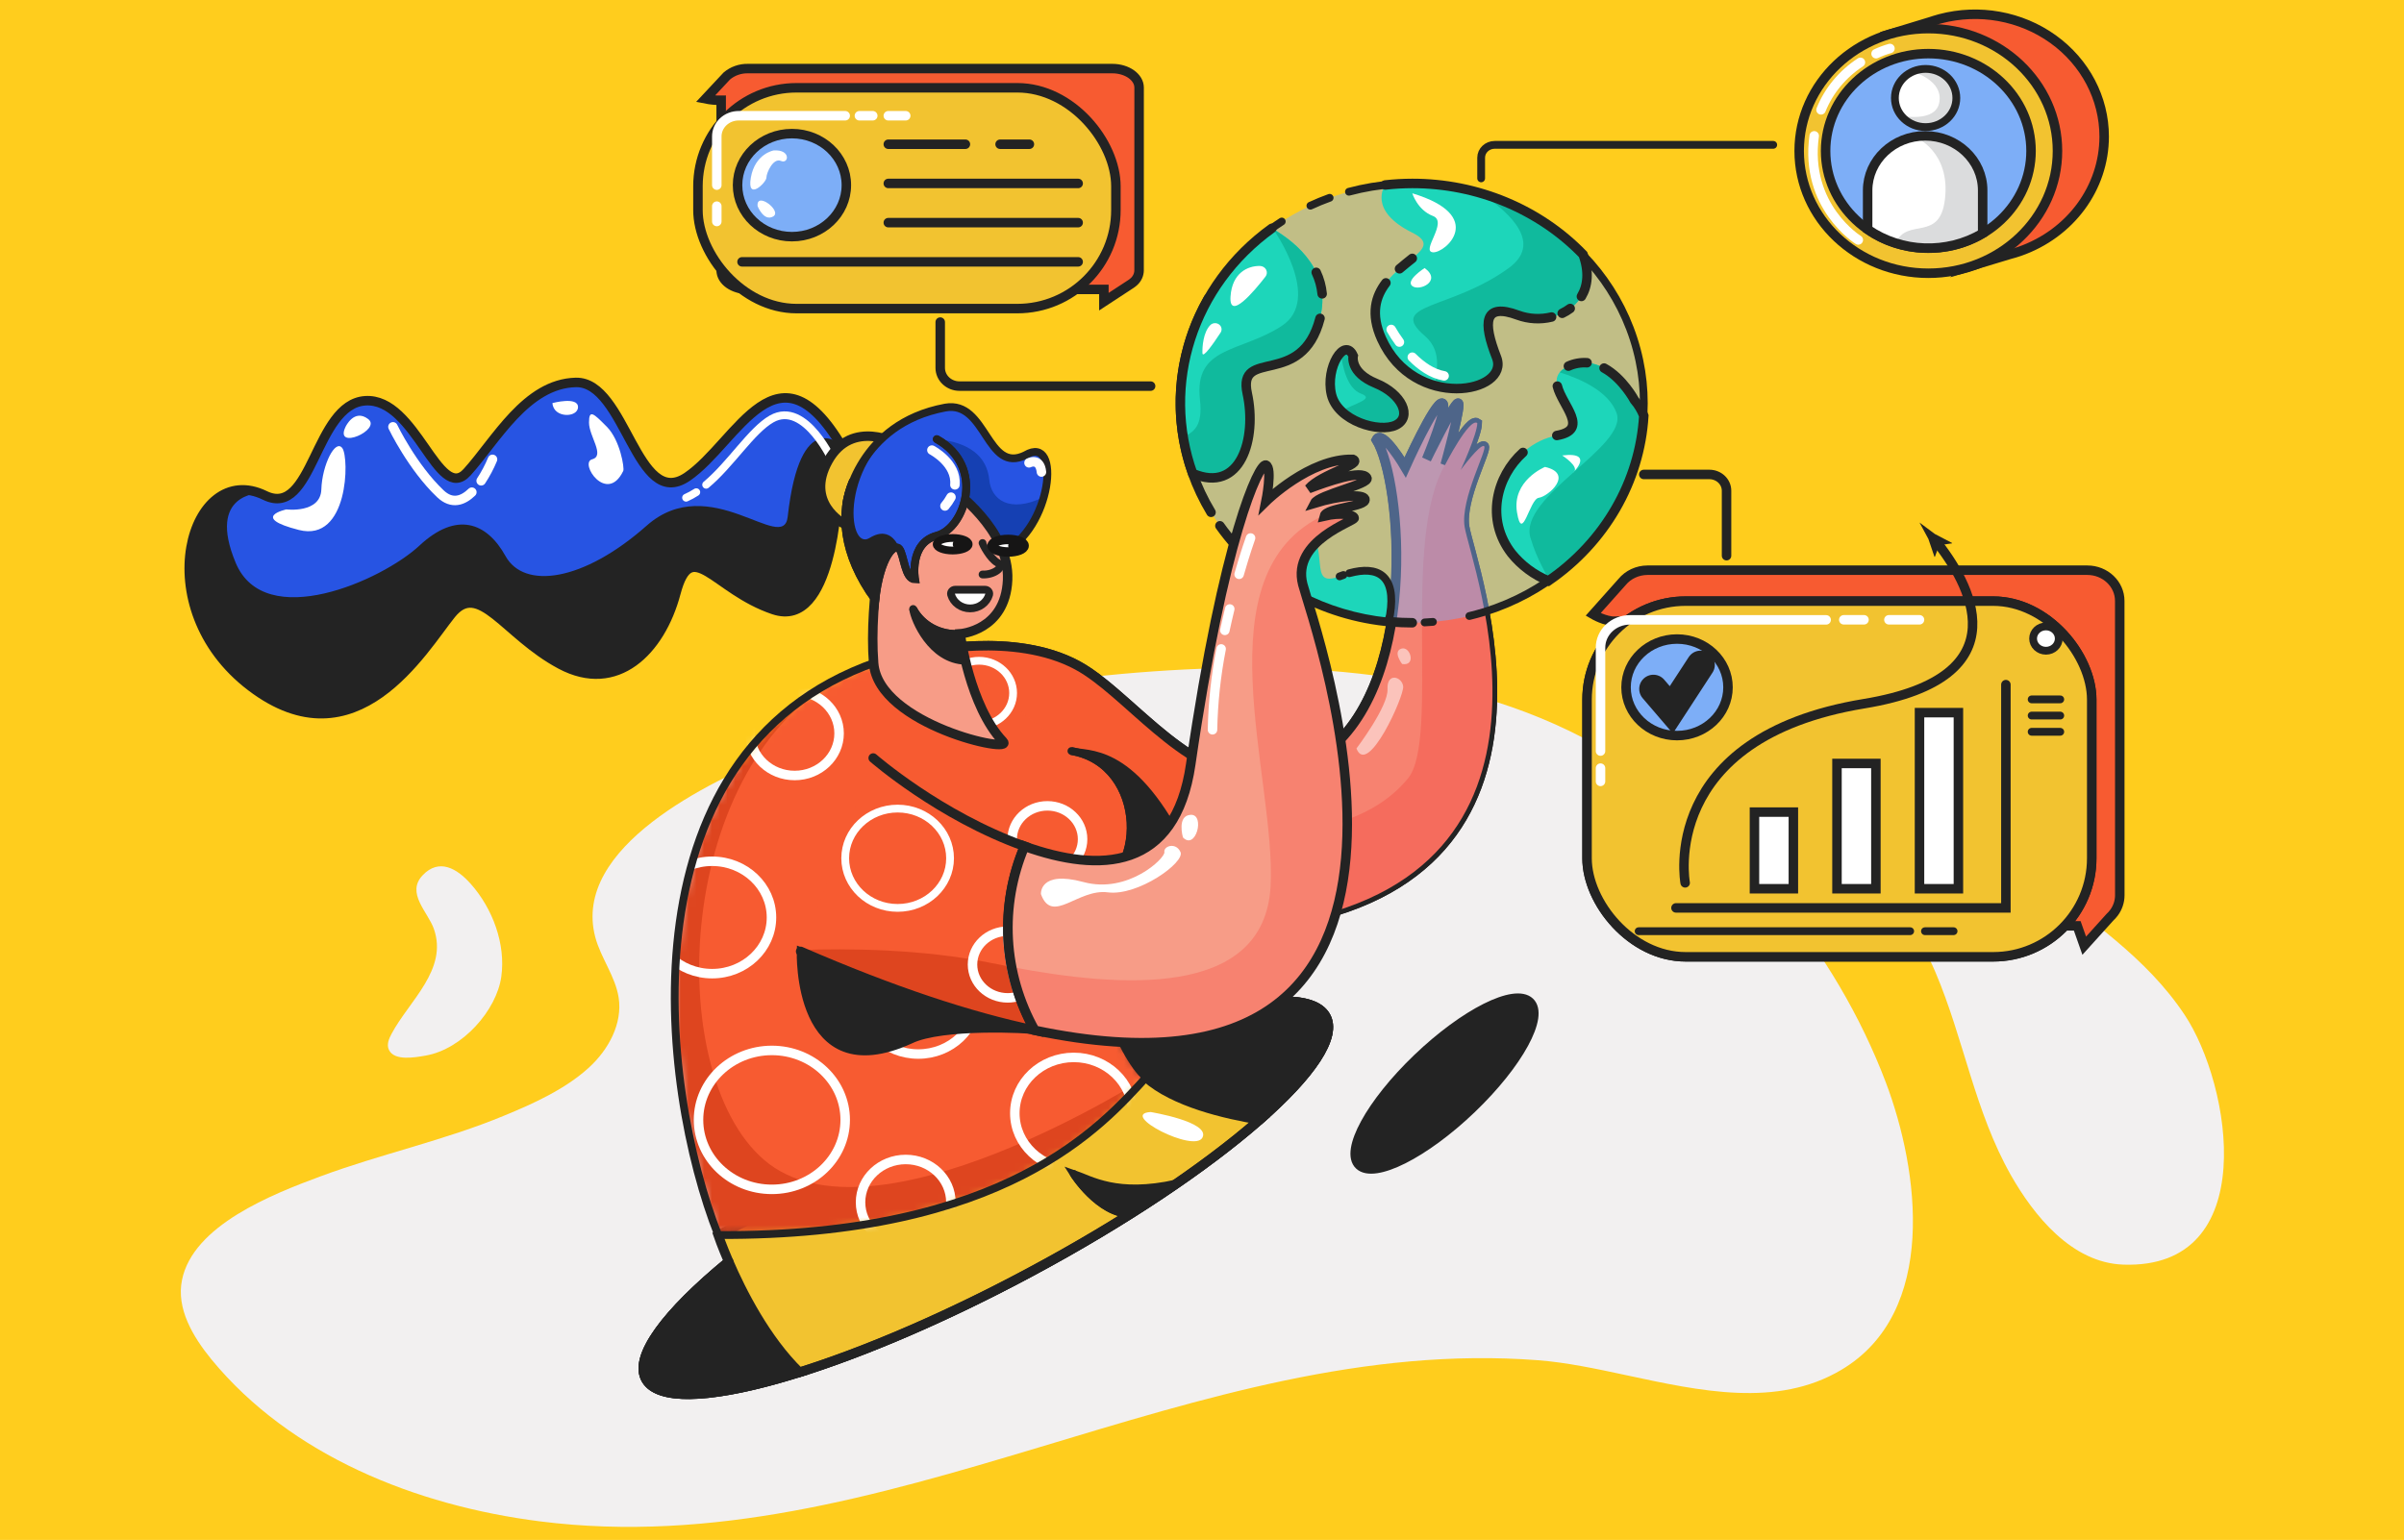 <svg width="309" height="198" viewBox="0 0 309 198" fill="none" xmlns="http://www.w3.org/2000/svg">
<path d="M309 0H0V198H309V0Z" fill="#FFCD1D"/>
<g filter="url(#filter0_d_1_825)">
<path d="M138.228 47.5C138.228 44.631 140.554 42.305 143.423 42.305H148.805C151.674 42.305 154 44.631 154 47.5V52.882C154 55.751 151.674 58.077 148.805 58.077H143.423C140.554 58.077 138.228 55.751 138.228 52.882V47.5Z" fill="#FFCD1D"/>
</g>
<g filter="url(#filter1_d_1_825)">
<path d="M138.228 72.602C138.228 69.733 140.554 67.407 143.423 67.407H148.805C151.674 67.407 154 69.733 154 72.602V77.984C154 80.853 151.674 83.179 148.805 83.179H143.423C140.554 83.179 138.228 80.853 138.228 77.984V72.602Z" fill="#FFCD1D"/>
</g>
<path d="M137.047 72.199C137.047 68.9 139.721 66.226 143.02 66.226H149.208C152.507 66.226 155.181 68.9 155.181 72.199V78.387C155.181 81.686 152.507 84.36 149.208 84.36H143.02C139.721 84.36 137.047 81.686 137.047 78.387V72.199Z" fill="#FFCD1D"/>
<g filter="url(#filter2_d_1_825)">
<path d="M138.228 96.709C138.228 93.84 140.554 91.514 143.423 91.514H148.805C151.674 91.514 154 93.84 154 96.709V102.091C154 104.96 151.674 107.286 148.805 107.286H143.423C140.554 107.286 138.228 104.96 138.228 102.091V96.709Z" fill="#FFCD1D"/>
</g>
<path d="M137.047 96.306C137.047 93.008 139.721 90.333 143.02 90.333H149.208C152.507 90.333 155.181 93.008 155.181 96.306V102.494C155.181 105.793 152.507 108.467 149.208 108.467H143.02C139.721 108.467 137.047 105.793 137.047 102.494V96.306Z" fill="#FFCD1D"/>
<g filter="url(#filter3_d_1_825)">
<path d="M105.127 117.177H98.588C98.439 117.177 98.293 117.215 98.163 117.288C98.033 117.36 97.924 117.464 97.846 117.591C97.767 117.717 97.723 117.862 97.716 118.01C97.71 118.159 97.741 118.307 97.808 118.44L98.394 119.61C98.682 120.189 99.126 120.677 99.676 121.018C100.226 121.358 100.861 121.538 101.508 121.536H102.206C102.852 121.539 103.487 121.361 104.037 121.022C104.588 120.683 105.033 120.196 105.322 119.618L105.908 118.448C105.975 118.315 106.006 118.167 105.999 118.019C105.993 117.87 105.948 117.726 105.87 117.599C105.792 117.472 105.682 117.368 105.552 117.296C105.422 117.224 105.275 117.185 105.127 117.186V117.177Z" fill="#FFCD1D"/>
</g>
<path d="M105.842 116.7H97.872C97.691 116.7 97.513 116.747 97.355 116.835C97.196 116.923 97.063 117.05 96.968 117.205C96.873 117.359 96.819 117.535 96.811 117.716C96.803 117.897 96.841 118.077 96.922 118.239L97.636 119.665C97.987 120.371 98.528 120.966 99.199 121.381C99.87 121.796 100.643 122.015 101.432 122.013H102.282C103.07 122.016 103.843 121.799 104.514 121.386C105.185 120.973 105.727 120.38 106.08 119.675L106.794 118.249C106.875 118.087 106.913 117.907 106.905 117.726C106.897 117.545 106.843 117.369 106.747 117.214C106.652 117.06 106.518 116.933 106.36 116.845C106.201 116.757 106.023 116.71 105.842 116.711V116.7Z" fill="#FFCD1D"/>
<g filter="url(#filter4_d_1_825)">
<path d="M101.857 80C102.353 80 102.829 79.803 103.179 79.452C103.531 79.101 103.728 78.625 103.728 78.129V73.452C103.728 72.956 103.531 72.48 103.179 72.129C102.829 71.778 102.353 71.581 101.857 71.581C101.36 71.581 100.884 71.778 100.534 72.129C100.183 72.48 99.986 72.956 99.986 73.452V78.129C99.986 78.625 100.183 79.101 100.534 79.452C100.884 79.803 101.36 80 101.857 80Z" fill="#FFCD1D"/>
</g>
<path d="M101.857 80.572C102.42 80.572 102.961 80.348 103.359 79.95C103.758 79.551 103.982 79.011 103.982 78.447V73.134C103.982 72.57 103.758 72.03 103.359 71.631C102.961 71.233 102.42 71.009 101.857 71.009C101.293 71.009 100.752 71.233 100.354 71.631C99.955 72.03 99.731 72.57 99.731 73.134V78.447C99.731 79.011 99.955 79.551 100.354 79.95C100.752 80.348 101.293 80.572 101.857 80.572Z" fill="#FFCD1D"/>
<g filter="url(#filter5_d_1_825)">
<path d="M120.958 79.534C120.611 79.187 120.139 78.991 119.648 78.991C119.156 78.991 118.685 79.187 118.337 79.534L115.061 82.812C114.883 82.983 114.742 83.188 114.645 83.414C114.548 83.64 114.497 83.883 114.495 84.13C114.493 84.376 114.54 84.62 114.633 84.848C114.726 85.076 114.863 85.283 115.038 85.457C115.211 85.631 115.419 85.769 115.647 85.862C115.875 85.955 116.119 86.002 116.365 86C116.611 85.998 116.854 85.947 117.08 85.849C117.307 85.752 117.511 85.611 117.682 85.434L120.958 82.156C121.306 81.808 121.502 81.337 121.502 80.845C121.502 80.353 121.306 79.882 120.958 79.534Z" fill="#FFCD1D"/>
</g>
<path d="M121.391 79.101C120.993 78.703 120.452 78.479 119.889 78.479C119.325 78.479 118.785 78.703 118.386 79.101L114.631 82.859C114.428 83.055 114.266 83.289 114.155 83.548C114.044 83.808 113.985 84.087 113.983 84.369C113.98 84.651 114.034 84.931 114.141 85.192C114.248 85.453 114.405 85.69 114.605 85.89C114.804 86.089 115.042 86.247 115.303 86.354C115.564 86.461 115.844 86.515 116.126 86.512C116.408 86.51 116.687 86.451 116.946 86.34C117.206 86.228 117.44 86.067 117.636 85.864L121.391 82.106C121.79 81.708 122.014 81.167 122.014 80.604C122.014 80.04 121.79 79.5 121.391 79.101Z" fill="#FFCD1D"/>
<g filter="url(#filter6_d_1_825)">
<path d="M125.054 96.69H121.163C120.647 96.69 120.152 96.895 119.787 97.26C119.422 97.625 119.217 98.12 119.217 98.636C119.217 99.152 119.422 99.647 119.787 100.012C120.152 100.376 120.647 100.581 121.163 100.581H125.054C125.571 100.581 126.065 100.376 126.431 100.012C126.795 99.647 127 99.152 127 98.636C127 98.12 126.795 97.625 126.431 97.26C126.065 96.895 125.571 96.69 125.054 96.69Z" fill="#FFCD1D"/>
</g>
<path d="M125.234 96.511H120.984C120.42 96.511 119.879 96.735 119.481 97.133C119.082 97.532 118.858 98.073 118.858 98.636C118.858 99.2 119.082 99.74 119.481 100.139C119.879 100.537 120.42 100.761 120.984 100.761H125.234C125.798 100.761 126.338 100.537 126.737 100.139C127.135 99.74 127.359 99.2 127.359 98.636C127.359 98.073 127.135 97.532 126.737 97.133C126.338 96.735 125.798 96.511 125.234 96.511Z" fill="#FFCD1D"/>
<g filter="url(#filter7_d_1_825)">
<path d="M88.693 82.815L85.371 79.493C85.016 79.151 84.541 78.961 84.049 78.966C83.556 78.97 83.085 79.167 82.736 79.516C82.388 79.864 82.19 80.336 82.186 80.828C82.182 81.321 82.371 81.796 82.714 82.15L86.036 85.472C86.39 85.815 86.865 86.004 87.358 86C87.85 85.996 88.322 85.798 88.67 85.45C89.019 85.101 89.216 84.63 89.221 84.137C89.225 83.644 89.035 83.17 88.693 82.815Z" fill="#FFCD1D"/>
</g>
<path d="M89.085 82.859L85.327 79.102C84.926 78.715 84.389 78.5 83.832 78.505C83.275 78.51 82.742 78.733 82.348 79.127C81.954 79.522 81.731 80.055 81.726 80.612C81.721 81.169 81.935 81.706 82.322 82.107L86.079 85.864C86.48 86.251 87.017 86.465 87.574 86.46C88.132 86.456 88.665 86.232 89.059 85.838C89.453 85.444 89.676 84.911 89.681 84.354C89.686 83.796 89.472 83.26 89.085 82.859Z" fill="#FFCD1D"/>
<g filter="url(#filter8_d_1_825)">
<path d="M82.302 96.939H78.907C78.457 96.939 78.025 97.117 77.707 97.436C77.389 97.754 77.21 98.186 77.21 98.636C77.21 99.086 77.389 99.518 77.707 99.837C78.025 100.155 78.457 100.333 78.907 100.333H82.302C82.753 100.333 83.184 100.155 83.503 99.837C83.821 99.518 84 99.086 84 98.636C84 98.186 83.821 97.754 83.503 97.436C83.184 97.117 82.753 96.939 82.302 96.939Z" fill="#FFCD1D"/>
</g>
<path d="M82.73 96.511H78.48C77.916 96.511 77.376 96.735 76.977 97.133C76.578 97.532 76.355 98.073 76.355 98.636C76.355 99.2 76.578 99.74 76.977 100.139C77.376 100.537 77.916 100.761 78.48 100.761H82.73C83.294 100.761 83.834 100.537 84.233 100.139C84.631 99.74 84.855 99.2 84.855 98.636C84.855 98.073 84.631 97.532 84.233 97.133C83.834 96.735 83.294 96.511 82.73 96.511Z" fill="#FFCD1D"/>
<path d="M261.728 112.8C268.543 118.403 275.785 122.957 280.786 130.459C286.839 139.521 290.716 163.195 272.933 162.601C266.246 162.376 261.38 156.2 258.501 151.151C253.836 142.958 252.423 133.585 248.772 125.002C244.559 115.113 237.623 109.69 227.916 104.768C218.535 100.002 231.163 97.086 235.924 97.773C245.371 99.14 252.85 105.104 259.563 110.979C260.277 111.599 260.999 112.206 261.728 112.8Z" fill="#F2F0F0"/>
<path d="M209.062 176.824C205.155 175.983 201.317 175.171 197.693 174.894C153.376 171.5 113.794 201.232 69.419 195.613C53.413 193.587 37.319 187.121 27.185 174.797C24.77 171.843 22.644 168.238 23.393 164.577C24.813 157.545 34.999 153.548 41.176 151.257C48.941 148.377 57.139 146.628 64.795 143.447C68.594 141.89 72.681 140.022 75.681 137.28C78.235 134.951 80.022 131.614 79.523 128.293C79.105 125.538 77.223 123.178 76.51 120.479C73.464 108.88 91.257 100.5 99.977 96.889C113.896 91.13 129.12 87.99 144.202 86.648C165.508 84.749 188.561 85.677 207.035 96.865C223.136 106.617 235.95 122.154 242.407 139.201C246.679 150.507 249.147 168.755 236.647 176.148C228.396 181.042 218.522 178.853 209.062 176.824V176.824Z" fill="#F2F0F0"/>
<path d="M132.42 163.562C156.529 150.644 173.52 135.894 170.369 130.615C167.218 125.337 145.119 131.53 121.009 144.448C96.9 157.365 79.909 172.116 83.06 177.394C86.21 182.672 108.31 176.479 132.42 163.562Z" fill="#232323" stroke="#232323" stroke-width="1.22" stroke-linecap="round"/>
<path d="M118.713 83.859C118.713 83.859 130.316 81.11 138.514 85.565C146.712 90.019 156.219 106.041 169.401 97.462C182.584 88.883 180.169 61.813 176.903 56.539C177.636 55.055 180.603 60.107 180.603 60.107C180.603 60.107 184.402 51.683 185.354 51.833C186.307 51.982 183.353 59.055 183.353 59.055C183.353 59.055 186.754 52.051 187.388 51.833C188.023 51.615 185.745 59.761 185.745 59.761C185.745 59.761 188.847 53.666 189.879 54.392C189.879 55.814 187.747 60.424 187.747 60.424C187.747 60.424 190.214 57.075 190.747 57.361C191.279 57.648 187.687 64.135 188.253 67.718C189.021 72.584 204.455 112.544 164.719 118.724C124.983 124.903 112.73 101.195 118.713 83.859V83.859Z" fill="#F75B31" stroke="#232323" stroke-width="1.22" stroke-linecap="round"/>
<path d="M147.317 138.534C150.912 141.734 157.503 143.269 161.91 143.97C168.58 138.12 171.922 133.217 170.371 130.618C167.22 125.326 145.119 131.533 121.01 144.452C118.601 145.737 116.273 147.039 114.028 148.359C128.016 142.04 144.159 135.733 147.317 138.534V138.534Z" fill="#232323" stroke="#232323" stroke-width="1.22" stroke-linecap="round"/>
<path d="M83.062 177.387C84.803 180.301 92.321 179.719 102.777 176.434C98.456 172.229 95.334 166.037 93.678 162.218C85.582 168.861 81.353 174.52 83.062 177.387V177.387Z" fill="#232323" stroke="#232323" stroke-width="1.22" stroke-linecap="round"/>
<path d="M147.317 138.534C144.159 135.733 128.016 142.049 114.028 148.359C102.429 153.589 92.311 158.812 92.311 158.812C92.311 158.812 92.778 160.176 93.665 162.236C95.308 166.056 98.443 172.248 102.764 176.453C111.232 173.792 121.625 169.359 132.422 163.572C144.649 157.035 155.045 149.996 161.91 143.979C157.503 143.26 150.912 141.725 147.317 138.534V138.534Z" fill="#F2C330" stroke="#232323" stroke-width="1.22" stroke-linecap="round"/>
<path d="M138.514 85.565C130.299 81.11 118.713 83.859 118.713 83.859C112.73 101.195 124.98 124.915 164.716 118.724C163.707 114.182 161.663 104.46 160.71 99.909C151.842 99.177 144.797 88.973 138.514 85.565Z" fill="#F75B31" stroke="#232323" stroke-width="1.22" stroke-linecap="round"/>
<path d="M188.253 67.718C187.687 64.135 191.302 57.645 190.753 57.361C190.204 57.078 187.753 60.424 187.753 60.424C187.753 60.424 189.886 55.814 189.886 54.392C188.854 53.666 185.752 59.761 185.752 59.761C185.752 59.761 188.019 51.612 187.395 51.833C186.771 52.054 183.36 59.055 183.36 59.055C183.36 59.055 186.317 51.992 185.361 51.833C184.405 51.674 180.626 60.107 180.626 60.107C180.626 60.107 177.669 55.055 176.926 56.539C180.192 61.813 182.627 88.88 169.424 97.462C166.336 99.47 163.451 100.13 160.737 99.906C161.689 104.457 163.733 114.179 164.742 118.72C204.445 112.523 189.021 72.584 188.253 67.718Z" fill="#F78270"/>
<path fill-rule="evenodd" clip-rule="evenodd" d="M188.253 67.718C187.687 64.135 191.302 57.645 190.753 57.361C190.204 57.078 187.753 60.424 187.753 60.424C187.753 60.424 189.886 55.814 189.886 54.392C188.854 53.666 185.752 59.761 185.752 59.761C185.752 59.761 188.019 51.612 187.395 51.833C186.771 52.054 183.36 59.055 183.36 59.055C183.36 59.055 186.317 51.992 185.361 51.833C184.405 51.674 180.626 60.107 180.626 60.107C180.626 60.107 177.669 55.055 176.926 56.539C180.192 61.813 182.627 88.88 169.424 97.462C166.336 99.47 163.451 100.13 160.737 99.906C161.689 104.457 163.733 114.179 164.742 118.72C204.445 112.523 189.021 72.584 188.253 67.718Z" stroke="#232323" stroke-width="1.22" stroke-linecap="round"/>
<path d="M107.614 63.646C107.614 63.646 107.068 80.973 99.425 78.389C91.782 75.805 88.851 68.82 86.873 76.266C84.895 83.712 79.253 89.275 72.047 85.424C64.841 81.574 61.605 74.492 57.997 78.965C54.389 83.438 45.737 98.508 32.265 88.27C18.793 78.031 24.56 59.061 34.053 63.702C40.214 66.716 40.437 51.957 46.95 51.528C53.462 51.098 56.334 64.808 60.034 60.717C63.734 56.627 67.608 49.318 74.016 49.171C80.423 49.025 81.823 65.732 88.329 61.312C94.835 56.891 100.03 42.796 108.639 58.146C108.665 60.054 107.614 63.646 107.614 63.646Z" fill="#2754E3"/>
<path d="M107.614 63.646C107.614 63.646 108.665 60.054 108.639 58.158C108.458 57.847 108.281 57.536 108.103 57.224C108.08 57.224 102.846 52.11 101.246 66.451C100.697 71.354 91.243 60.393 83.111 67.594C74.978 74.794 67.375 75.821 64.976 71.497C62.577 67.173 58.707 65.682 53.906 70.156C49.105 74.629 34.04 81.331 30.294 72.363C26.548 63.394 33.379 63.419 33.379 63.419C24.3 59.954 19.122 78.271 32.265 88.27C45.737 98.508 54.389 83.435 57.997 78.965C61.605 74.495 64.838 81.574 72.047 85.424C79.257 89.275 84.895 83.709 86.873 76.266C88.851 68.823 91.786 75.802 99.425 78.389C107.065 80.976 107.614 63.646 107.614 63.646V63.646Z" fill="#232323"/>
<path fill-rule="evenodd" clip-rule="evenodd" d="M107.614 63.646C107.614 63.646 107.068 80.973 99.425 78.389C91.782 75.805 88.851 68.82 86.873 76.266C84.895 83.712 79.253 89.275 72.047 85.424C64.841 81.574 61.605 74.492 57.997 78.965C54.389 83.438 45.737 98.508 32.265 88.27C18.793 78.031 24.56 59.061 34.053 63.702C40.214 66.716 40.437 51.957 46.95 51.528C53.462 51.098 56.334 64.808 60.034 60.717C63.734 56.627 67.608 49.318 74.016 49.171C80.423 49.025 81.823 65.732 88.329 61.312C94.835 56.891 100.03 42.796 108.639 58.146C108.665 60.054 107.614 63.646 107.614 63.646Z" stroke="#232323" stroke-width="1.22" stroke-linecap="round"/>
<mask id="mask0_1_825" style="mask-type:alpha" maskUnits="userSpaceOnUse" x="86" y="83" width="62" height="76">
<path fill-rule="evenodd" clip-rule="evenodd" d="M137.716 96.563C147.518 98.259 147.616 113.229 139.415 114.929C139.516 124.025 144.015 135.677 147.317 138.519C141.616 144.773 129.215 158.986 92.311 158.797C84.81 139.848 79.309 95.324 114.212 84.609C116.417 83.6 118.901 83.273 121.313 83.675" fill="white"/>
</mask>
<g mask="url(#mask0_1_825)">
<path d="M137.716 96.563C147.518 98.259 147.616 113.229 139.415 114.929C139.516 124.025 144.015 135.677 147.317 138.519C141.616 144.773 129.215 158.986 92.311 158.797C84.81 139.848 79.309 95.324 114.212 84.609C116.417 83.6 118.901 83.273 121.313 83.675" fill="#F75B31"/>
<path d="M112.293 85.275H112.253L111.652 85.499C111.866 85.421 112.076 85.344 112.293 85.275Z" fill="#DE451F"/>
<path d="M98.213 149.137C85.007 137.8 86.745 97.733 108.655 86.763C79.947 100.314 85.237 140.928 92.311 158.803C129.215 158.993 141.616 144.779 147.317 138.525C147.317 138.534 112.112 161.075 98.213 149.137V149.137Z" fill="#DE451F"/>
<path fill-rule="evenodd" clip-rule="evenodd" d="M118.033 135.524C122.216 135.524 125.607 132.312 125.607 128.349C125.607 124.386 122.216 121.173 118.033 121.173C113.85 121.173 110.459 124.386 110.459 128.349C110.459 132.312 113.85 135.524 118.033 135.524Z" stroke="white" stroke-width="1.22"/>
<path fill-rule="evenodd" clip-rule="evenodd" d="M134.627 112.186C137.126 112.186 139.152 110.267 139.152 107.9C139.152 105.533 137.126 103.613 134.627 103.613C132.128 103.613 130.102 105.533 130.102 107.9C130.102 110.267 132.128 112.186 134.627 112.186Z" stroke="white" stroke-width="1.22"/>
<path fill-rule="evenodd" clip-rule="evenodd" d="M99.212 152.922C104.418 152.922 108.639 148.924 108.639 143.991C108.639 139.059 104.418 135.06 99.212 135.06C94.005 135.06 89.784 139.059 89.784 143.991C89.784 148.924 94.005 152.922 99.212 152.922Z" stroke="white" stroke-width="1.22"/>
<path fill-rule="evenodd" clip-rule="evenodd" d="M116.417 160.082C119.623 160.082 122.223 157.619 122.223 154.582C122.223 151.544 119.623 149.081 116.417 149.081C113.21 149.081 110.61 151.544 110.61 154.582C110.61 157.619 113.21 160.082 116.417 160.082Z" stroke="white" stroke-width="1.22"/>
<path fill-rule="evenodd" clip-rule="evenodd" d="M102.14 99.71C105.295 99.71 107.854 97.286 107.854 94.296C107.854 91.307 105.295 88.883 102.14 88.883C98.984 88.883 96.425 91.307 96.425 94.296C96.425 97.286 98.984 99.71 102.14 99.71Z" stroke="white" stroke-width="1.22"/>
<path fill-rule="evenodd" clip-rule="evenodd" d="M138.015 150.307C142.198 150.307 145.589 147.095 145.589 143.132C145.589 139.169 142.198 135.957 138.015 135.957C133.832 135.957 130.441 139.169 130.441 143.132C130.441 147.095 133.832 150.307 138.015 150.307Z" stroke="white" stroke-width="1.22"/>
<path fill-rule="evenodd" clip-rule="evenodd" d="M91.536 125.189C95.748 125.189 99.162 121.954 99.162 117.964C99.162 113.974 95.748 110.739 91.536 110.739C87.324 110.739 83.909 113.974 83.909 117.964C83.909 121.954 87.324 125.189 91.536 125.189Z" stroke="white" stroke-width="1.22"/>
</g>
<path d="M89.499 63.282C89.083 63.554 88.643 63.793 88.184 63.995" stroke="white" stroke-linecap="round"/>
<path d="M107.183 59.612C107.183 59.612 103.569 51.372 99.179 53.862C96.57 55.347 93.945 59.674 90.764 62.33" stroke="white" stroke-linecap="round"/>
<path fill-rule="evenodd" clip-rule="evenodd" d="M125.841 93.257C128.26 93.257 130.221 91.399 130.221 89.107C130.221 86.815 128.26 84.957 125.841 84.957C123.421 84.957 121.46 86.815 121.46 89.107C121.46 91.399 123.421 93.257 125.841 93.257Z" stroke="white"/>
<path d="M137.716 96.563C147.518 98.259 147.616 113.229 139.415 114.929C139.516 124.025 144.015 135.677 147.317 138.519C141.616 144.773 129.215 158.986 92.311 158.797C84.81 139.848 79.309 95.324 114.212 84.609C116.417 83.6 118.901 83.273 121.313 83.675" stroke="#232323" stroke-linecap="round"/>
<path d="M139.415 114.935C147.629 113.229 147.518 98.259 137.716 96.569C139.779 97.173 145.254 95.865 151.72 108.373C158.187 120.881 139.415 114.935 139.415 114.935Z" fill="#232323" stroke="#232323" stroke-linecap="round"/>
<path d="M164.736 118.72C204.445 112.523 189.021 72.584 188.253 67.718C187.687 64.135 191.302 57.645 190.753 57.361C190.204 57.078 187.753 60.424 187.753 60.424C187.753 60.424 189.886 55.814 189.886 54.392C188.854 53.666 185.752 59.761 185.752 59.761V59.743C180.048 69.415 185.124 95.009 180.981 100.08C176.276 105.839 168.297 106.991 162.251 107.212C163.158 111.424 164.131 116 164.736 118.72V118.72Z" fill="#F56C5D"/>
<path d="M108.461 67.338C108.461 67.338 103.391 64.677 106.457 59.22C109.523 53.763 115.451 57.081 115.451 57.081L108.461 67.338Z" fill="#F2C330" stroke="#232323" stroke-width="1.22"/>
<path d="M108.807 64.624C108.807 64.624 110.311 54.488 121.513 52.402C126.813 51.468 126.813 61.022 131.814 58.513C136.717 55.624 135.015 68.982 128.2 71.257C121.385 73.533 119.601 59.509 117.6 60.456L108.807 64.624Z" fill="#2754E3"/>
<path d="M127.158 61.71C126.715 57.203 122.049 56.633 120.412 56.477C124.654 58.837 122.036 62.463 120.646 65.377C122.226 68.801 124.457 72.512 128.203 71.257C131.279 70.23 133.309 66.94 134.16 63.908C129.665 66.096 127.398 64.154 127.158 61.71V61.71Z" fill="#1540B3"/>
<path d="M122.315 62.825C122.315 62.825 129.813 68.036 129.514 74.573C129.215 81.11 123.416 81.49 123.416 81.49C123.416 81.49 124.615 90.791 128.916 95.33C130.615 97.026 112.914 93.222 112.293 85.275C111.636 77.023 114.015 66.33 114.015 66.33C114.015 66.33 117.915 59.792 122.315 62.825V62.825Z" fill="#F79C87" stroke="#232323" stroke-width="1.22"/>
<path d="M117.613 74.479C117.613 74.479 116.814 69.835 120.412 68.876C124.01 67.917 126.715 59.97 120.412 56.465C114.11 52.96 102.603 63.553 112.506 77.11C113.164 71.466 115.014 69.729 115.615 70.573C116.216 71.416 116.315 74.479 117.613 74.479V74.479Z" fill="#2754E3"/>
<path opacity="0.48" d="M181.53 80.067C197.993 80.067 211.339 67.423 211.339 51.827C211.339 36.23 197.993 23.586 181.53 23.586C165.066 23.586 151.72 36.23 151.72 51.827C151.72 67.423 165.066 80.067 181.53 80.067Z" fill="#7DAEF7"/>
<path d="M155.66 65.872C151.734 59.364 150.69 51.647 152.759 44.411C152.929 43.814 153.12 43.228 153.327 42.65C153.564 41.999 153.826 41.358 154.109 40.729C154.475 39.919 154.878 39.132 155.318 38.366" stroke="#232323" stroke-width="1.22" stroke-linecap="round"/>
<path d="M181.53 80.07C180.629 80.07 179.739 80.03 178.858 79.958C169.917 79.197 161.813 74.659 156.8 67.603" stroke="#232323" stroke-width="1.22" stroke-linecap="round"/>
<path d="M172.188 74.097C167.808 75.753 171.37 70.361 167.368 66.691C164.972 64.496 160.983 67.002 158.167 69.346C163.121 75.281 170.385 79.082 178.326 79.893C178.502 79.624 178.62 79.325 178.671 79.012C179.568 73.436 176.568 72.45 172.188 74.097V74.097Z" fill="#1DD6BA"/>
<path d="M172.677 73.931L172.188 74.109" stroke="#232323" stroke-linecap="round"/>
<path d="M167.368 66.703C164.972 64.509 160.983 67.014 158.167 69.359C163.121 75.294 170.385 79.094 178.326 79.905C178.502 79.636 178.62 79.337 178.671 79.024C179.483 73.984 177.117 72.686 173.43 73.701" stroke="#232323" stroke-linecap="round"/>
<path d="M184.185 79.958C183.83 79.989 183.475 80.011 183.117 80.03" stroke="#232323" stroke-linecap="round"/>
<path d="M173.387 24.654C188.987 20.495 205.237 28.9 209.979 43.58C214.721 58.261 206.22 73.842 190.835 78.666C190.178 78.865 189.521 79.046 188.864 79.205" stroke="#232323" stroke-linecap="round"/>
<path d="M168.432 26.45C169.238 26.076 170.063 25.737 170.906 25.432" stroke="#232323" stroke-linecap="round"/>
<path d="M162.074 30.428C162.928 29.732 163.822 29.081 164.752 28.479" stroke="#232323" stroke-linecap="round"/>
<path d="M108.807 64.624C108.807 64.624 110.311 54.488 121.513 52.402C126.813 51.468 126.813 61.022 131.814 58.513C136.539 55.727 135.13 68.042 128.929 70.965" stroke="#232323" stroke-linecap="round"/>
<path d="M120.412 56.477C126.715 59.982 124.027 67.939 120.412 68.888C116.798 69.838 117.613 74.492 117.613 74.492C116.315 74.492 116.213 71.46 115.615 70.607C115.017 69.754 113.157 71.491 112.506 77.144C108.159 71.192 107.939 65.81 109.592 61.944" stroke="#232323" stroke-linecap="round"/>
<path d="M109.592 61.922C107.949 65.788 108.159 71.17 112.506 77.122C113.164 71.478 115.014 69.742 115.615 70.585C116.216 71.429 116.315 74.47 117.613 74.47C117.613 74.47 116.814 69.826 120.412 68.867C124.01 67.908 126.715 59.961 120.412 56.455" stroke="#232323" stroke-linecap="round"/>
<path d="M123.416 81.49C120.901 81.697 118.507 80.433 117.37 78.299Z" fill="#F79C87"/>
<path d="M123.416 81.49C120.901 81.697 118.507 80.433 117.37 78.299" stroke="#232323" stroke-linecap="round"/>
<path d="M123.416 81.49C120.901 81.697 118.507 80.433 117.37 78.299C117.504 79.625 119.719 84.855 124.079 84.957C123.715 83.245 123.416 81.49 123.416 81.49V81.49Z" fill="#232323" stroke="#232323" stroke-linecap="round"/>
<path d="M126.291 69.819C126.291 69.913 127.253 71.837 128.233 72.359C129.212 72.882 127.746 73.944 126.291 73.863" stroke="#232323" stroke-linecap="round"/>
<path d="M122.772 75.824C122.605 75.825 122.449 75.898 122.347 76.023C122.246 76.148 122.211 76.31 122.252 76.462C122.554 77.505 123.554 78.227 124.695 78.227C125.836 78.227 126.836 77.505 127.138 76.462C127.18 76.31 127.145 76.148 127.044 76.023C126.942 75.898 126.785 75.825 126.619 75.824C125.624 75.815 123.741 75.821 122.772 75.824V75.824Z" fill="white" stroke="#232323" stroke-linecap="round"/>
<path d="M122.453 70.784C123.589 70.784 124.51 70.423 124.51 69.978C124.51 69.533 123.589 69.172 122.453 69.172C121.317 69.172 120.396 69.533 120.396 69.978C120.396 70.423 121.317 70.784 122.453 70.784Z" fill="white" stroke="#161515"/>
<path d="M123.189 69.228C123.961 69.343 124.503 69.636 124.503 69.978C124.503 70.32 123.954 70.601 123.189 70.728C122.779 70.693 122.466 70.368 122.466 69.978C122.466 69.588 122.779 69.263 123.189 69.228Z" fill="#161515"/>
<path d="M144.136 133.821C157.904 128.648 168.284 127.116 170.371 130.609C173.519 135.885 156.531 150.637 132.422 163.553C108.314 176.469 86.213 182.667 83.062 177.387C81.353 174.52 85.582 168.861 93.665 162.218" stroke="#232323" stroke-width="1.22" stroke-linecap="round"/>
<path d="M129.577 70.971C130.713 70.971 131.634 70.61 131.634 70.165C131.634 69.72 130.713 69.359 129.577 69.359C128.441 69.359 127.52 69.72 127.52 70.165C127.52 70.61 128.441 70.971 129.577 70.971Z" fill="white" stroke="#161515" stroke-width="1.22"/>
<path d="M130.313 69.427C131.085 69.542 131.627 69.835 131.627 70.177C131.627 70.52 131.078 70.8 130.313 70.927C129.903 70.892 129.59 70.567 129.59 70.177C129.59 69.788 129.903 69.462 130.313 69.427V69.427Z" fill="#161515"/>
<path d="M102.912 122.325C114.757 127.471 124.687 130.73 132.994 132.47C128.902 125.152 128.421 116.497 131.68 108.812C120.744 104.911 112.237 97.462 112.237 97.462" fill="#F75B31"/>
<path d="M102.912 122.325C114.757 127.471 124.687 130.73 132.994 132.47C128.902 125.152 128.421 116.497 131.68 108.812C120.744 104.911 112.237 97.462 112.237 97.462" fill="#F75B31"/>
<path d="M102.912 122.325C114.757 127.471 124.687 130.73 132.994 132.47C128.902 125.152 128.421 116.497 131.68 108.812C120.744 104.911 112.237 97.462 112.237 97.462" fill="#F75B31"/>
<path d="M130.027 124.333C129.169 124.171 128.331 124.006 127.52 123.841C118.434 121.974 108.659 121.946 102.981 122.145L102.912 122.325C114.757 127.471 124.687 130.73 132.994 132.47C131.585 129.912 130.585 127.17 130.027 124.333V124.333Z" fill="#DE451F"/>
<path fill-rule="evenodd" clip-rule="evenodd" d="M129.527 119.729C127.028 119.729 125.003 121.648 125.003 124.016C125.003 126.383 127.028 128.302 129.527 128.302C130.04 128.301 130.549 128.217 131.032 128.053C130.094 125.365 129.587 122.559 129.527 119.729Z" stroke="white" stroke-width="1.22"/>
<path d="M102.912 122.325C114.757 127.471 124.687 130.73 132.994 132.47C128.902 125.152 128.421 116.497 131.68 108.812C120.744 104.911 112.237 97.462 112.237 97.462" stroke="#232323" stroke-width="1.22" stroke-linecap="round"/>
<path d="M167.453 75.142C165.984 69.455 174.219 67.018 174.067 66.591C173.916 66.165 172.369 65.856 170.22 66.355C170.492 65.265 175.72 65.169 175.444 64.175C175.254 63.488 172.217 63.699 168.968 64.695C169.52 63.606 176.131 62.242 175.694 61.452C175.07 60.312 170.492 61.972 168.219 62.825C169.861 60.929 175.293 59.649 173.893 59.058C168.343 58.915 162.721 64.465 162.721 64.465C162.721 64.465 163.589 60.172 162.721 59.796C161.854 59.419 157.254 69.206 153.054 98.262C151.083 111.928 141.389 112.27 131.696 108.815C128.438 116.5 128.918 125.155 133.01 132.473C192.396 144.956 168.738 80.129 167.453 75.142V75.142Z" fill="#F79C87"/>
<path d="M170.22 66.355C170.237 66.288 170.271 66.226 170.318 66.174C154.083 73.592 164.039 99.912 163.319 113.892C162.564 128.523 143.814 126.942 130.027 124.333C130.582 127.169 131.579 129.912 132.984 132.47C192.386 144.956 168.728 80.129 167.443 75.142C165.974 69.455 174.209 67.018 174.058 66.591C173.906 66.165 172.369 65.856 170.22 66.355V66.355Z" fill="#F78270"/>
<path d="M172.398 65.38C173.241 65.225 174.072 65.017 174.886 64.758C174.044 64.917 173.213 65.125 172.398 65.38V65.38Z" fill="#F78270"/>
<path fill-rule="evenodd" clip-rule="evenodd" d="M167.453 75.142C165.984 69.455 174.219 67.018 174.067 66.591C173.916 66.165 172.369 65.856 170.22 66.355C170.492 65.265 175.72 65.169 175.444 64.175C175.254 63.488 172.217 63.699 168.968 64.695C169.52 63.606 176.131 62.242 175.694 61.452C175.07 60.312 170.492 61.972 168.219 62.825C169.861 60.929 175.293 59.649 173.893 59.058C168.343 58.915 162.721 64.465 162.721 64.465C162.721 64.465 163.589 60.172 162.721 59.796C161.854 59.419 157.254 69.206 153.054 98.262C151.083 111.928 141.389 112.27 131.696 108.815C128.438 116.5 128.918 125.155 133.01 132.473C192.396 144.956 168.738 80.129 167.453 75.142V75.142Z" stroke="#232323" stroke-width="1.22" stroke-linecap="round"/>
<path d="M189.131 142.561C195.176 136.77 198.527 130.625 196.616 128.835C194.705 127.045 188.256 130.288 182.212 136.078C176.167 141.869 172.816 148.014 174.727 149.805C176.638 151.595 183.087 148.352 189.131 142.561Z" fill="#232323" stroke="#232323" stroke-width="1.22" stroke-linecap="round"/>
<path d="M203.483 32.725C197.844 26.894 189.877 23.578 181.53 23.586C180.367 23.588 179.205 23.654 178.05 23.782C177.965 23.903 175.783 27.066 181.53 29.915C183.83 31.06 183.061 31.969 181.53 33.22C179.174 35.147 175.02 37.89 177.587 43.559C181.799 52.897 194.151 50.507 192.373 45.959C190.595 41.411 190.73 38.886 195.13 40.526C199.53 42.167 205.839 39.191 203.483 32.725V32.725Z" fill="#1DD6BA"/>
<path d="M195.12 40.526C199.52 42.17 205.839 39.191 203.483 32.725C199.913 29.047 195.378 26.33 190.339 24.853C194.391 27.546 198.202 31.356 193.931 34.462C186.462 39.895 178.25 38.989 183.127 43.179C185.729 45.411 184.267 48.331 184.612 49.641C189.094 50.805 193.484 48.804 192.373 45.968C190.589 41.411 190.72 38.886 195.12 40.526Z" fill="#10BA9D"/>
<path d="M203.266 38.117C204.077 36.763 204.294 34.951 203.483 32.725C197.844 26.894 189.877 23.578 181.53 23.586C180.367 23.588 179.205 23.654 178.05 23.782" stroke="#232323" stroke-width="1.22" stroke-linecap="round"/>
<path d="M200.798 40.284C201.161 40.108 201.505 39.899 201.827 39.661" stroke="#232323" stroke-width="1.22" stroke-linecap="round"/>
<path d="M178.139 36.368C176.824 38.083 176.131 40.355 177.573 43.559C181.786 52.897 194.138 50.507 192.36 45.959C190.582 41.411 190.717 38.886 195.117 40.526C196.495 41.027 198.005 41.109 199.434 40.76" stroke="#232323" stroke-width="1.22" stroke-linecap="round"/>
<path d="M181.53 33.22C181.037 33.625 180.462 34.064 179.887 34.562" stroke="#232323" stroke-width="1.22" stroke-linecap="round"/>
<path d="M173.936 45.744C173.936 45.744 173.433 47.889 176.834 49.28C180.235 50.672 181.536 53.607 179.437 54.65C177.337 55.693 171.935 54.152 171.133 50.706C170.331 47.26 172.829 43.278 173.936 45.744Z" fill="#1DD6BA"/>
<path d="M176.844 49.28C173.443 47.889 173.946 45.744 173.946 45.744C173.525 44.81 172.904 44.81 172.339 45.336C172.549 47.173 173.164 49.968 174.968 50.628C176.772 51.288 174.051 51.889 172.415 52.841C174.353 54.734 177.853 55.434 179.45 54.644C181.536 53.607 180.235 50.669 176.844 49.28V49.28Z" fill="#10BA9D"/>
<path fill-rule="evenodd" clip-rule="evenodd" d="M173.936 45.744C173.936 45.744 173.433 47.889 176.834 49.28C180.235 50.672 181.536 53.607 179.437 54.65C177.337 55.693 171.935 54.152 171.133 50.706C170.331 47.26 172.829 43.278 173.936 45.744Z" stroke="#232323" stroke-width="1.22" stroke-linecap="round"/>
<path d="M210.084 51.447C210.084 51.447 206.591 44.882 201.593 47.089C196.595 49.296 206.092 54.964 200.092 56.007C194.092 57.05 189.659 65.162 194.292 71.155C195.529 72.693 197.158 73.909 199.027 74.688C206.273 69.717 210.775 61.922 211.287 53.461C211.009 52.73 210.603 52.049 210.084 51.447V51.447Z" fill="#1DD6BA"/>
<path d="M211.287 53.461C211.009 52.73 210.603 52.049 210.084 51.447C210.084 51.447 206.591 44.882 201.593 47.089C201.16 47.261 200.777 47.531 200.479 47.876C202.921 48.63 206.765 50.242 207.79 53.109C209.322 57.405 195.12 63.849 196.72 69.153C197.65 72.238 198.692 73.43 199.047 74.685C206.284 69.71 210.778 61.918 211.287 53.461V53.461Z" fill="#10BA9D"/>
<path d="M203.995 46.64C203.168 46.583 202.34 46.734 201.593 47.076" stroke="#232323" stroke-width="1.22" stroke-linecap="round"/>
<path d="M195.761 58.171C192.37 61.224 190.891 66.762 194.292 71.155C195.529 72.693 197.158 73.909 199.027 74.688C206.273 69.717 210.775 61.922 211.287 53.461C211.009 52.73 210.603 52.049 210.084 51.447C210.084 51.447 208.599 48.645 206.18 47.322" stroke="#232323" stroke-width="1.22" stroke-linecap="round"/>
<path d="M200.174 49.644C200.788 52.157 204.373 55.248 200.102 55.995" stroke="#232323" stroke-width="1.22" stroke-linecap="round"/>
<path d="M151.72 51.827C151.72 54.897 152.251 57.946 153.291 60.854C159.475 63.528 161.574 56.353 160.316 50.581C159.018 44.611 167.318 50.012 169.668 40.916C171.202 34.982 166.756 31.228 163.48 29.332C156.059 34.672 151.706 42.998 151.72 51.827V51.827Z" fill="#1DD6BA"/>
<path d="M163.648 29.454C163.648 29.454 170.049 38.444 164.752 41.906C159.455 45.367 153.452 44.44 154.237 51.385C154.638 54.849 153.376 55.593 152.068 56.185C152.33 57.771 152.735 59.333 153.278 60.854C159.462 63.528 161.561 56.353 160.303 50.581C159.005 44.611 167.305 50.012 169.655 40.916C171.176 35.104 166.908 31.378 163.648 29.454V29.454Z" fill="#10BA9D"/>
<path d="M169.944 37.784C169.852 36.828 169.594 35.893 169.181 35.017" stroke="#232323" stroke-width="1.22" stroke-linecap="round"/>
<path d="M163.48 29.354C153.292 36.696 149.192 49.382 153.294 60.87C159.478 63.544 161.578 56.368 160.319 50.597C159.021 44.626 167.322 50.027 169.671 40.931" stroke="#232323" stroke-width="1.22" stroke-linecap="round"/>
<path d="M272.463 77.262C272.463 75.084 270.6 73.317 268.3 73.315H211.763C210.476 73.318 209.263 73.884 208.477 74.85L204.774 79.002C204.774 79.002 206.331 79.921 207.603 79.877V115.1C207.603 117.279 209.467 119.046 211.766 119.047H267.002L267.899 121.594L271.211 117.924C271.387 117.763 271.547 117.587 271.688 117.397L271.711 117.373C272.205 116.709 272.471 115.916 272.47 115.103L272.463 77.262Z" fill="#F75B31" stroke="#232323" stroke-width="1.22" stroke-linecap="round"/>
<rect x="203.992" y="77.29" width="64.87" height="45.732" rx="12.67" fill="#F2C330" stroke="#232323" stroke-width="1.22" stroke-linecap="round"/>
<rect x="203.992" y="77.29" width="64.87" height="45.732" rx="12.67" fill="#F2C330"/>
<rect x="203.992" y="77.29" width="64.87" height="45.732" rx="12.67" stroke="#232323" stroke-width="1.22" stroke-linecap="round"/>
<path d="M146.417 11.268C146.417 9.917 144.872 8.818 142.97 8.818H96.146C95.143 8.796 94.169 9.136 93.422 9.771L90.675 12.709C91.339 12.842 92.017 12.904 92.696 12.893V34.758C92.696 36.112 94.24 37.208 96.146 37.208H141.889V38.789L145.369 36.511C145.51 36.419 145.642 36.314 145.763 36.2L145.783 36.184C146.178 35.809 146.404 35.303 146.413 34.774L146.417 11.268Z" fill="#F75B31" stroke="#232323" stroke-width="1.22" stroke-linecap="round"/>
<rect x="89.712" y="11.287" width="53.721" height="28.39" rx="12.67" fill="#F2C330" stroke="#232323" stroke-width="1.22" stroke-linecap="round"/>
<path d="M211.287 61.003H219.712C220.933 61.003 221.923 61.941 221.923 63.098V71.447" stroke="#232323" stroke-width="1.22" stroke-linecap="round"/>
<path d="M257.828 88.027V116.734H215.424" stroke="#232323" stroke-width="1.22" stroke-linecap="round"/>
<path d="M246.725 91.629H251.726V114.272H246.725V91.629Z" fill="white" stroke="#232323" stroke-width="1.22" stroke-linecap="round"/>
<path d="M236.118 98.166H241.119V114.272H236.118V98.166Z" fill="white" stroke="#232323" stroke-width="1.22" stroke-linecap="round"/>
<path d="M225.511 104.417H230.512V114.269H225.511V104.417Z" fill="white" stroke="#232323" stroke-width="1.22" stroke-linecap="round"/>
<path d="M216.603 113.513C216.603 113.513 213.12 94.835 239.604 90.477C260.305 87.071 252.994 74.756 248.805 69.536" stroke="#232323" stroke-width="1.22" stroke-linecap="round"/>
<path d="M249.255 70.093L248.7 71.606L248.644 71.587L247.872 69.309C247.49 68.599 247.106 67.892 246.725 67.186L248.696 68.655L250.911 69.813V69.863L249.255 70.093Z" fill="#232323"/>
<path d="M215.558 94.58C219.177 94.58 222.11 91.801 222.11 88.372C222.11 84.944 219.177 82.165 215.558 82.165C211.94 82.165 209.006 84.944 209.006 88.372C209.006 91.801 211.94 94.58 215.558 94.58Z" fill="#7DAEF7" stroke="#232323" stroke-width="1.22" stroke-linecap="round"/>
<path d="M212.522 88.578L214.822 91.264L218.591 85.481" stroke="#232323" stroke-width="3.65" stroke-linecap="round"/>
<path d="M120.853 41.411V47.3C120.853 48.595 121.96 49.644 123.327 49.644H147.895" stroke="#232323" stroke-width="1.22" stroke-linecap="round"/>
<path d="M101.794 30.428C105.656 30.428 108.787 27.462 108.787 23.804C108.787 20.145 105.656 17.18 101.794 17.18C97.933 17.18 94.802 20.145 94.802 23.804C94.802 27.462 97.933 30.428 101.794 30.428Z" fill="#7DAEF7" stroke="#232323" stroke-width="1.22" stroke-linecap="round"/>
<path d="M114.179 18.546H124.089Z" fill="white"/>
<path d="M114.179 18.546H124.089" stroke="#232323" stroke-width="1.22" stroke-linecap="round"/>
<path d="M128.548 18.546H132.314Z" fill="white"/>
<path d="M128.548 18.546H132.314" stroke="#232323" stroke-width="1.22" stroke-linecap="round"/>
<path d="M114.179 23.586H138.583Z" fill="white"/>
<path d="M114.179 23.586H138.583" stroke="#232323" stroke-width="1.22" stroke-linecap="round"/>
<path d="M114.179 28.626H138.583Z" fill="white"/>
<path d="M114.179 28.626H138.583" stroke="#232323" stroke-width="1.22" stroke-linecap="round"/>
<path d="M95.377 33.666H138.583Z" fill="white"/>
<path d="M95.377 33.666H138.583" stroke="#232323" stroke-width="1.22" stroke-linecap="round"/>
<path d="M270.462 17.559C270.46 12.639 268.028 8.002 263.889 5.029C259.75 2.056 254.382 1.089 249.38 2.415L249.262 2.449C248.88 2.555 248.503 2.667 248.131 2.795L242.972 4.367L243.85 5.011C238.205 9.052 235.885 16.038 238.07 22.413C240.256 28.788 246.466 33.149 253.54 33.276L252.515 34.459L258.314 32.707C258.748 32.592 259.175 32.467 259.592 32.321C266.122 30.043 270.46 24.151 270.462 17.559V17.559Z" fill="#F75B31" stroke="#232323" stroke-width="1.22" stroke-linecap="round"/>
<path d="M247.859 35.132C257.027 35.132 264.459 28.091 264.459 19.405C264.459 10.72 257.027 3.679 247.859 3.679C238.69 3.679 231.258 10.72 231.258 19.405C231.258 28.091 238.69 35.132 247.859 35.132Z" fill="#F2C330" stroke="#232323" stroke-width="1.22" stroke-linecap="round"/>
<path d="M247.858 31.913C255.15 31.913 261.061 26.313 261.061 19.405C261.061 12.497 255.15 6.897 247.858 6.897C240.567 6.897 234.656 12.497 234.656 19.405C234.656 26.313 240.567 31.913 247.858 31.913Z" fill="#7DAEF7"/>
<path fill-rule="evenodd" clip-rule="evenodd" d="M247.858 31.913C255.15 31.913 261.061 26.313 261.061 19.405C261.061 12.497 255.15 6.897 247.858 6.897C240.567 6.897 234.656 12.497 234.656 19.405C234.656 26.313 240.567 31.913 247.858 31.913Z" stroke="#232323" stroke-width="1.22" stroke-linecap="round"/>
<path d="M247.461 17.466C243.374 17.466 240.06 20.604 240.058 24.476V29.494C244.412 32.513 250.268 32.717 254.844 30.008V24.476C254.844 20.611 251.541 17.474 247.461 17.466V17.466Z" fill="white"/>
<path opacity="0.6" d="M247.461 17.466C247.007 17.466 246.553 17.507 246.107 17.587C246.232 17.637 250.727 19.483 249.994 25.622C249.337 31.206 245.131 27.888 243.653 31.262C247.397 32.457 251.509 32 254.861 30.017V24.476C254.861 20.605 251.548 17.466 247.461 17.466V17.466Z" fill="#C3C5C7"/>
<path fill-rule="evenodd" clip-rule="evenodd" d="M247.461 17.466C243.374 17.466 240.06 20.604 240.058 24.476V29.494C244.412 32.513 250.268 32.717 254.844 30.008V24.476C254.844 20.611 251.541 17.474 247.461 17.466V17.466Z" stroke="#232323" stroke-width="1.22" stroke-linecap="round"/>
<path d="M247.51 16.342C249.691 16.342 251.46 14.667 251.46 12.6C251.46 10.534 249.691 8.859 247.51 8.859C245.329 8.859 243.561 10.534 243.561 12.6C243.561 14.667 245.329 16.342 247.51 16.342Z" fill="white"/>
<path opacity="0.6" d="M247.51 8.855C247 8.856 246.494 8.95 246.022 9.133L245.834 9.213C245.834 9.213 249.876 10.297 249.255 13.242C248.841 15.209 246.153 15.165 244.415 14.923C245.562 16.282 247.548 16.712 249.204 15.958C250.86 15.203 251.747 13.466 251.342 11.768C250.937 10.07 249.348 8.862 247.51 8.855V8.855Z" fill="#C3C5C7"/>
<path fill-rule="evenodd" clip-rule="evenodd" d="M247.51 16.342C249.691 16.342 251.46 14.667 251.46 12.6C251.46 10.534 249.691 8.859 247.51 8.859C245.329 8.859 243.561 10.534 243.561 12.6C243.561 14.667 245.329 16.342 247.51 16.342Z" stroke="#232323" stroke-linecap="round"/>
<path d="M227.923 18.624H192.127C191.163 18.624 190.382 19.364 190.382 20.277V22.935" stroke="#232323" stroke-linecap="round"/>
<path d="M210.623 119.729H245.526" stroke="#232323" stroke-linecap="round"/>
<path d="M247.425 119.729H251.105" stroke="#232323" stroke-linecap="round"/>
<path d="M261.14 89.923H264.817" stroke="#232323" stroke-linecap="round"/>
<path d="M261.14 92.005H264.817" stroke="#232323" stroke-linecap="round"/>
<path d="M261.14 94.091H264.817" stroke="#232323" stroke-linecap="round"/>
<path d="M262.977 83.669C263.888 83.669 264.626 82.969 264.626 82.106C264.626 81.243 263.888 80.543 262.977 80.543C262.066 80.543 261.327 81.243 261.327 82.106C261.327 82.969 262.066 83.669 262.977 83.669Z" fill="white" stroke="#232323" stroke-linecap="round"/>
<path d="M138.015 150.939C138.015 150.939 141.232 156.029 145.273 156.088" stroke="#232323" stroke-linecap="round"/>
<path d="M151.214 152.169C143.512 153.875 140.213 151.696 138.011 150.939C138.011 150.939 141.228 156.029 145.27 156.088C147.35 154.775 149.338 153.467 151.214 152.172V152.169Z" fill="#232323" stroke="#232323" stroke-linecap="round"/>
<path fill-rule="evenodd" clip-rule="evenodd" d="M115.378 116.734C119.1 116.734 122.118 113.876 122.118 110.35C122.118 106.824 119.1 103.965 115.378 103.965C111.656 103.965 108.639 106.824 108.639 110.35C108.639 113.876 111.656 116.734 115.378 116.734Z" stroke="white"/>
<path d="M132.994 132.47C132.337 132.333 121.129 131.705 117.021 133.694C102.31 140.421 102.912 122.325 102.912 122.325C114.757 127.471 124.687 130.73 132.994 132.47" fill="#232323"/>
<path d="M132.994 132.47C132.337 132.333 121.129 131.705 117.021 133.694C102.31 140.421 102.912 122.325 102.912 122.325C114.757 127.471 124.687 130.73 132.994 132.47" stroke="#232323" stroke-linecap="round"/>
<path d="M111.764 69.172C108.866 70.971 107.821 59.179 116.998 53.875C113.75 55.507 111.213 58.171 109.832 61.399C109.371 62.345 109.04 63.343 108.846 64.368C108.813 64.534 108.8 64.624 108.8 64.624C108.218 68.135 109.089 72.453 112.5 77.122C113.157 71.478 115.007 69.742 115.608 70.585C115.615 70.594 114.662 67.373 111.764 69.172V69.172Z" fill="#232323"/>
<path d="M36.806 65.499C36.806 65.499 41.206 66.046 41.305 62.918C41.403 59.789 43.105 56.381 44.006 57.626C44.906 58.871 44.807 69.766 38.42 68.141C32.032 66.516 36.806 65.499 36.806 65.499Z" fill="white"/>
<path d="M44.423 54.865C44.423 54.865 45.517 52.508 47.318 53.875C49.118 55.241 42.892 58.009 44.423 54.865Z" fill="white"/>
<path d="M80.111 60.549C80.282 60.194 79.71 56.599 78.008 54.88C76.306 53.162 75.708 52.567 75.708 54.332C75.708 56.097 77.811 58.603 76.109 59.055C74.407 59.506 78.008 64.91 80.111 60.549Z" fill="white"/>
<path d="M71.009 51.827C71.009 51.827 74.295 50.942 74.295 52.337C74.295 53.732 71.137 53.803 71.009 51.827Z" fill="white"/>
<path d="M60.649 63.282C59.512 64.381 58.102 64.904 56.607 63.488C52.992 60.063 50.508 54.88 50.508 54.88" stroke="white" stroke-width="1.22" stroke-linecap="round"/>
<path d="M63.307 59.061C62.91 60.021 62.421 60.944 61.845 61.819" stroke="white" stroke-width="1.22" stroke-linecap="round"/>
<path d="M122.236 63.923C122.018 64.325 121.758 64.704 121.46 65.056" stroke="white" stroke-width="1.22" stroke-linecap="round"/>
<path d="M119.781 57.872C119.781 57.872 122.998 59.544 122.739 62.342" stroke="white" stroke-width="1.22" stroke-linecap="round"/>
<path d="M132.264 59.509C132.264 59.509 133.664 58.796 133.865 60.692" stroke="white" stroke-width="1.22" stroke-linecap="round"/>
<path d="M133.799 114.966C133.799 114.966 133.533 111.853 139.267 113.41C145 114.966 149.801 110.316 149.666 109.556C149.532 108.796 151.139 108.23 151.737 109.556C152.335 110.882 146.275 115.24 142.401 114.736C138.527 114.232 135.248 118.923 133.799 114.966V114.966Z" fill="white"/>
<path d="M152.049 107.67C152.049 107.67 151.231 104.827 153.074 104.765C154.917 104.703 153.711 109.391 152.049 107.67Z" fill="white"/>
<path d="M147.895 142.98C147.895 142.98 155.601 144.243 154.559 146.264C153.518 148.284 143.739 143.232 147.895 142.98Z" fill="white"/>
<path d="M181.53 24.853C181.53 24.853 182.187 27.01 184.185 27.77C186.182 28.529 182.584 32.315 184.185 32.439C185.785 32.564 191.141 27.751 181.53 24.853H181.53Z" fill="white"/>
<path d="M183.117 34.462C183.117 34.462 180.606 36.059 181.53 36.779C182.453 37.498 185.387 36.119 183.117 34.462Z" fill="white"/>
<path d="M198.587 60.035C198.587 60.035 194.315 61.782 194.989 65.872C195.662 69.963 196.589 64.157 197.788 64.004C198.988 63.852 202.375 60.907 198.587 60.035V60.035Z" fill="white"/>
<path d="M200.798 58.56C200.798 58.56 203.052 60.004 202.283 60.692C201.514 61.38 205.471 57.993 200.798 58.56Z" fill="white"/>
<path d="M181.53 45.924C182.647 47.045 184.053 48.063 185.621 48.328" stroke="white" stroke-width="1.22" stroke-linecap="round"/>
<path d="M178.816 42.36C179.136 42.92 179.489 43.463 179.874 43.985" stroke="white" stroke-width="1.22" stroke-linecap="round"/>
<path d="M156.961 83.435C156.288 86.866 155.916 90.344 155.851 93.832" stroke="white" stroke-width="1.22" stroke-linecap="round"/>
<path d="M158.068 78.299C157.855 79.18 157.641 80.101 157.438 81.051" stroke="white" stroke-width="1.22" stroke-linecap="round"/>
<path d="M160.743 69.172C160.743 69.172 160.086 70.987 159.271 73.841" stroke="white" stroke-width="1.22" stroke-linecap="round"/>
<path d="M161.949 34.195C162.287 34.203 162.593 34.388 162.743 34.675C162.892 34.963 162.861 35.305 162.662 35.565C161.16 37.501 157.953 41.302 158.167 38.117C158.371 35.091 160.372 34.17 161.949 34.195V34.195Z" fill="white"/>
<path d="M155.584 41.784C155.883 41.501 156.357 41.472 156.691 41.717C157.025 41.962 157.114 42.405 156.899 42.749C155.962 44.181 154.582 46.158 154.556 45.401C154.53 44.645 154.641 42.718 155.584 41.784V41.784Z" fill="white"/>
<path opacity="0.52" d="M174.353 96.236C174.353 96.236 178.451 90.838 178.346 88.615C178.241 86.393 180.232 87.003 180.36 88.263C180.488 89.524 175.786 99.968 174.353 96.236H174.353Z" fill="white"/>
<path opacity="0.52" d="M180.222 85.375C180.222 85.375 178.977 83.756 180.13 83.398C181.283 83.04 182.072 85.686 180.222 85.375Z" fill="white"/>
<path d="M205.724 98.763V100.469" stroke="white" stroke-width="1.22" stroke-linecap="round"/>
<path d="M234.725 79.7H209.489C208.491 79.7 207.533 80.076 206.827 80.745C206.12 81.414 205.724 82.321 205.724 83.267V96.569" stroke="white" stroke-width="1.22" stroke-linecap="round"/>
<path d="M239.591 79.69H236.992" stroke="white" stroke-width="1.22" stroke-linecap="round"/>
<path d="M246.725 79.69H242.792" stroke="white" stroke-width="1.22" stroke-linecap="round"/>
<path d="M114.179 14.882H116.417" stroke="white" stroke-width="1.22" stroke-linecap="round"/>
<path d="M110.463 14.882H112.181" stroke="white" stroke-width="1.22" stroke-linecap="round"/>
<path d="M92.134 23.804V17.544C92.133 16.838 92.428 16.161 92.955 15.662C93.481 15.163 94.195 14.882 94.94 14.882H108.639" stroke="white" stroke-width="1.22" stroke-linecap="round"/>
<path d="M92.134 28.479V26.506" stroke="white" stroke-width="1.22" stroke-linecap="round"/>
<path d="M99.445 19.343C99.445 19.343 97.046 19.748 96.511 22.842C95.975 25.936 98.512 23.465 98.512 22.842C98.512 22.219 99.392 20.252 100.385 20.694C101.377 21.136 101.712 19.194 99.445 19.343V19.343Z" fill="white"/>
<path d="M97.378 26.506C97.378 26.506 98.177 28.526 99.379 27.832C100.582 27.138 97.178 24.548 97.378 26.506Z" fill="white"/>
<path d="M233.19 17.466C231.925 26.568 238.858 30.852 238.858 30.852" stroke="white" stroke-width="1.22" stroke-linecap="round"/>
<path d="M239.131 8.015C236.829 9.518 235.064 11.648 234.068 14.123" stroke="white" stroke-width="1.22" stroke-linecap="round"/>
<path d="M242.926 6.234C242.312 6.409 241.716 6.632 241.142 6.904" stroke="white" stroke-width="1.22" stroke-linecap="round"/>
<path d="M60.494 113.631C63.34 116.822 65.016 121.398 64.437 125.563C63.843 129.877 59.453 134.902 54.701 135.726C53.387 135.948 50.702 136.467 49.992 134.989C49.664 134.316 49.992 133.535 50.354 132.878C52.615 128.663 57.606 124.648 55.766 119.427C55 117.248 52.151 114.826 54.33 112.535C56.423 110.331 58.717 111.635 60.494 113.631Z" fill="#F2F0F0"/>
<defs>
<filter id="filter0_d_1_825" x="133.228" y="40.305" width="25.772" height="25.772" filterUnits="userSpaceOnUse" color-interpolation-filters="sRGB">
<feFlood flood-opacity="0" result="BackgroundImageFix"/>
<feColorMatrix in="SourceAlpha" type="matrix" values="0 0 0 0 0 0 0 0 0 0 0 0 0 0 0 0 0 0 127 0" result="hardAlpha"/>
<feOffset dy="3"/>
<feGaussianBlur stdDeviation="2.5"/>
<feColorMatrix type="matrix" values="0 0 0 0 1 0 0 0 0 0.805 0 0 0 0 0.113 0 0 0 0.29 0"/>
<feBlend mode="normal" in2="BackgroundImageFix" result="effect1_dropShadow_1_825"/>
<feBlend mode="normal" in="SourceGraphic" in2="effect1_dropShadow_1_825" result="shape"/>
</filter>
<filter id="filter1_d_1_825" x="133.228" y="65.407" width="25.772" height="25.772" filterUnits="userSpaceOnUse" color-interpolation-filters="sRGB">
<feFlood flood-opacity="0" result="BackgroundImageFix"/>
<feColorMatrix in="SourceAlpha" type="matrix" values="0 0 0 0 0 0 0 0 0 0 0 0 0 0 0 0 0 0 127 0" result="hardAlpha"/>
<feOffset dy="3"/>
<feGaussianBlur stdDeviation="2.5"/>
<feColorMatrix type="matrix" values="0 0 0 0 1 0 0 0 0 0.805 0 0 0 0 0.113 0 0 0 0.29 0"/>
<feBlend mode="normal" in2="BackgroundImageFix" result="effect1_dropShadow_1_825"/>
<feBlend mode="normal" in="SourceGraphic" in2="effect1_dropShadow_1_825" result="shape"/>
</filter>
<filter id="filter2_d_1_825" x="134.524" y="90.588" width="23.181" height="23.18" filterUnits="userSpaceOnUse" color-interpolation-filters="sRGB">
<feFlood flood-opacity="0" result="BackgroundImageFix"/>
<feColorMatrix in="SourceAlpha" type="matrix" values="0 0 0 0 0 0 0 0 0 0 0 0 0 0 0 0 0 0 127 0" result="hardAlpha"/>
<feOffset dy="2.778"/>
<feGaussianBlur stdDeviation="1.852"/>
<feColorMatrix type="matrix" values="0 0 0 0 1 0 0 0 0 0.805 0 0 0 0 0.113 0 0 0 0.29 0"/>
<feBlend mode="normal" in2="BackgroundImageFix" result="effect1_dropShadow_1_825"/>
<feBlend mode="normal" in="SourceGraphic" in2="effect1_dropShadow_1_825" result="shape"/>
</filter>
<filter id="filter3_d_1_825" x="39.716" y="62.177" width="124.284" height="120.359" filterUnits="userSpaceOnUse" color-interpolation-filters="sRGB">
<feFlood flood-opacity="0" result="BackgroundImageFix"/>
<feColorMatrix in="SourceAlpha" type="matrix" values="0 0 0 0 0 0 0 0 0 0 0 0 0 0 0 0 0 0 127 0" result="hardAlpha"/>
<feOffset dy="3"/>
<feGaussianBlur stdDeviation="29"/>
<feColorMatrix type="matrix" values="0 0 0 0 1 0 0 0 0 0.805 0 0 0 0 0.113 0 0 0 0.25 0"/>
<feBlend mode="normal" in2="BackgroundImageFix" result="effect1_dropShadow_1_825"/>
<feBlend mode="normal" in="SourceGraphic" in2="effect1_dropShadow_1_825" result="shape"/>
</filter>
<filter id="filter4_d_1_825" x="94.986" y="68.581" width="13.742" height="18.419" filterUnits="userSpaceOnUse" color-interpolation-filters="sRGB">
<feFlood flood-opacity="0" result="BackgroundImageFix"/>
<feColorMatrix in="SourceAlpha" type="matrix" values="0 0 0 0 0 0 0 0 0 0 0 0 0 0 0 0 0 0 127 0" result="hardAlpha"/>
<feOffset dy="2"/>
<feGaussianBlur stdDeviation="2.5"/>
<feColorMatrix type="matrix" values="0 0 0 0 1 0 0 0 0 0.805 0 0 0 0 0.113 0 0 0 0.2 0"/>
<feBlend mode="normal" in2="BackgroundImageFix" result="effect1_dropShadow_1_825"/>
<feBlend mode="normal" in="SourceGraphic" in2="effect1_dropShadow_1_825" result="shape"/>
</filter>
<filter id="filter5_d_1_825" x="109.495" y="75.991" width="17.007" height="17.009" filterUnits="userSpaceOnUse" color-interpolation-filters="sRGB">
<feFlood flood-opacity="0" result="BackgroundImageFix"/>
<feColorMatrix in="SourceAlpha" type="matrix" values="0 0 0 0 0 0 0 0 0 0 0 0 0 0 0 0 0 0 127 0" result="hardAlpha"/>
<feOffset dy="2"/>
<feGaussianBlur stdDeviation="2.5"/>
<feColorMatrix type="matrix" values="0 0 0 0 1 0 0 0 0 0.805 0 0 0 0 0.113 0 0 0 0.2 0"/>
<feBlend mode="normal" in2="BackgroundImageFix" result="effect1_dropShadow_1_825"/>
<feBlend mode="normal" in="SourceGraphic" in2="effect1_dropShadow_1_825" result="shape"/>
</filter>
<filter id="filter6_d_1_825" x="114.217" y="93.69" width="17.783" height="13.891" filterUnits="userSpaceOnUse" color-interpolation-filters="sRGB">
<feFlood flood-opacity="0" result="BackgroundImageFix"/>
<feColorMatrix in="SourceAlpha" type="matrix" values="0 0 0 0 0 0 0 0 0 0 0 0 0 0 0 0 0 0 127 0" result="hardAlpha"/>
<feOffset dy="2"/>
<feGaussianBlur stdDeviation="2.5"/>
<feColorMatrix type="matrix" values="0 0 0 0 1 0 0 0 0 0.805 0 0 0 0 0.113 0 0 0 0.2 0"/>
<feBlend mode="normal" in2="BackgroundImageFix" result="effect1_dropShadow_1_825"/>
<feBlend mode="normal" in="SourceGraphic" in2="effect1_dropShadow_1_825" result="shape"/>
</filter>
<filter id="filter7_d_1_825" x="78.186" y="76.965" width="15.034" height="15.034" filterUnits="userSpaceOnUse" color-interpolation-filters="sRGB">
<feFlood flood-opacity="0" result="BackgroundImageFix"/>
<feColorMatrix in="SourceAlpha" type="matrix" values="0 0 0 0 0 0 0 0 0 0 0 0 0 0 0 0 0 0 127 0" result="hardAlpha"/>
<feOffset dy="2"/>
<feGaussianBlur stdDeviation="2"/>
<feColorMatrix type="matrix" values="0 0 0 0 1 0 0 0 0 0.805 0 0 0 0 0.113 0 0 0 0.2 0"/>
<feBlend mode="normal" in2="BackgroundImageFix" result="effect1_dropShadow_1_825"/>
<feBlend mode="normal" in="SourceGraphic" in2="effect1_dropShadow_1_825" result="shape"/>
</filter>
<filter id="filter8_d_1_825" x="73.21" y="94.939" width="14.79" height="11.394" filterUnits="userSpaceOnUse" color-interpolation-filters="sRGB">
<feFlood flood-opacity="0" result="BackgroundImageFix"/>
<feColorMatrix in="SourceAlpha" type="matrix" values="0 0 0 0 0 0 0 0 0 0 0 0 0 0 0 0 0 0 127 0" result="hardAlpha"/>
<feOffset dy="2"/>
<feGaussianBlur stdDeviation="2"/>
<feColorMatrix type="matrix" values="0 0 0 0 1 0 0 0 0 0.805 0 0 0 0 0.113 0 0 0 0.2 0"/>
<feBlend mode="normal" in2="BackgroundImageFix" result="effect1_dropShadow_1_825"/>
<feBlend mode="normal" in="SourceGraphic" in2="effect1_dropShadow_1_825" result="shape"/>
</filter>
</defs>
</svg>
